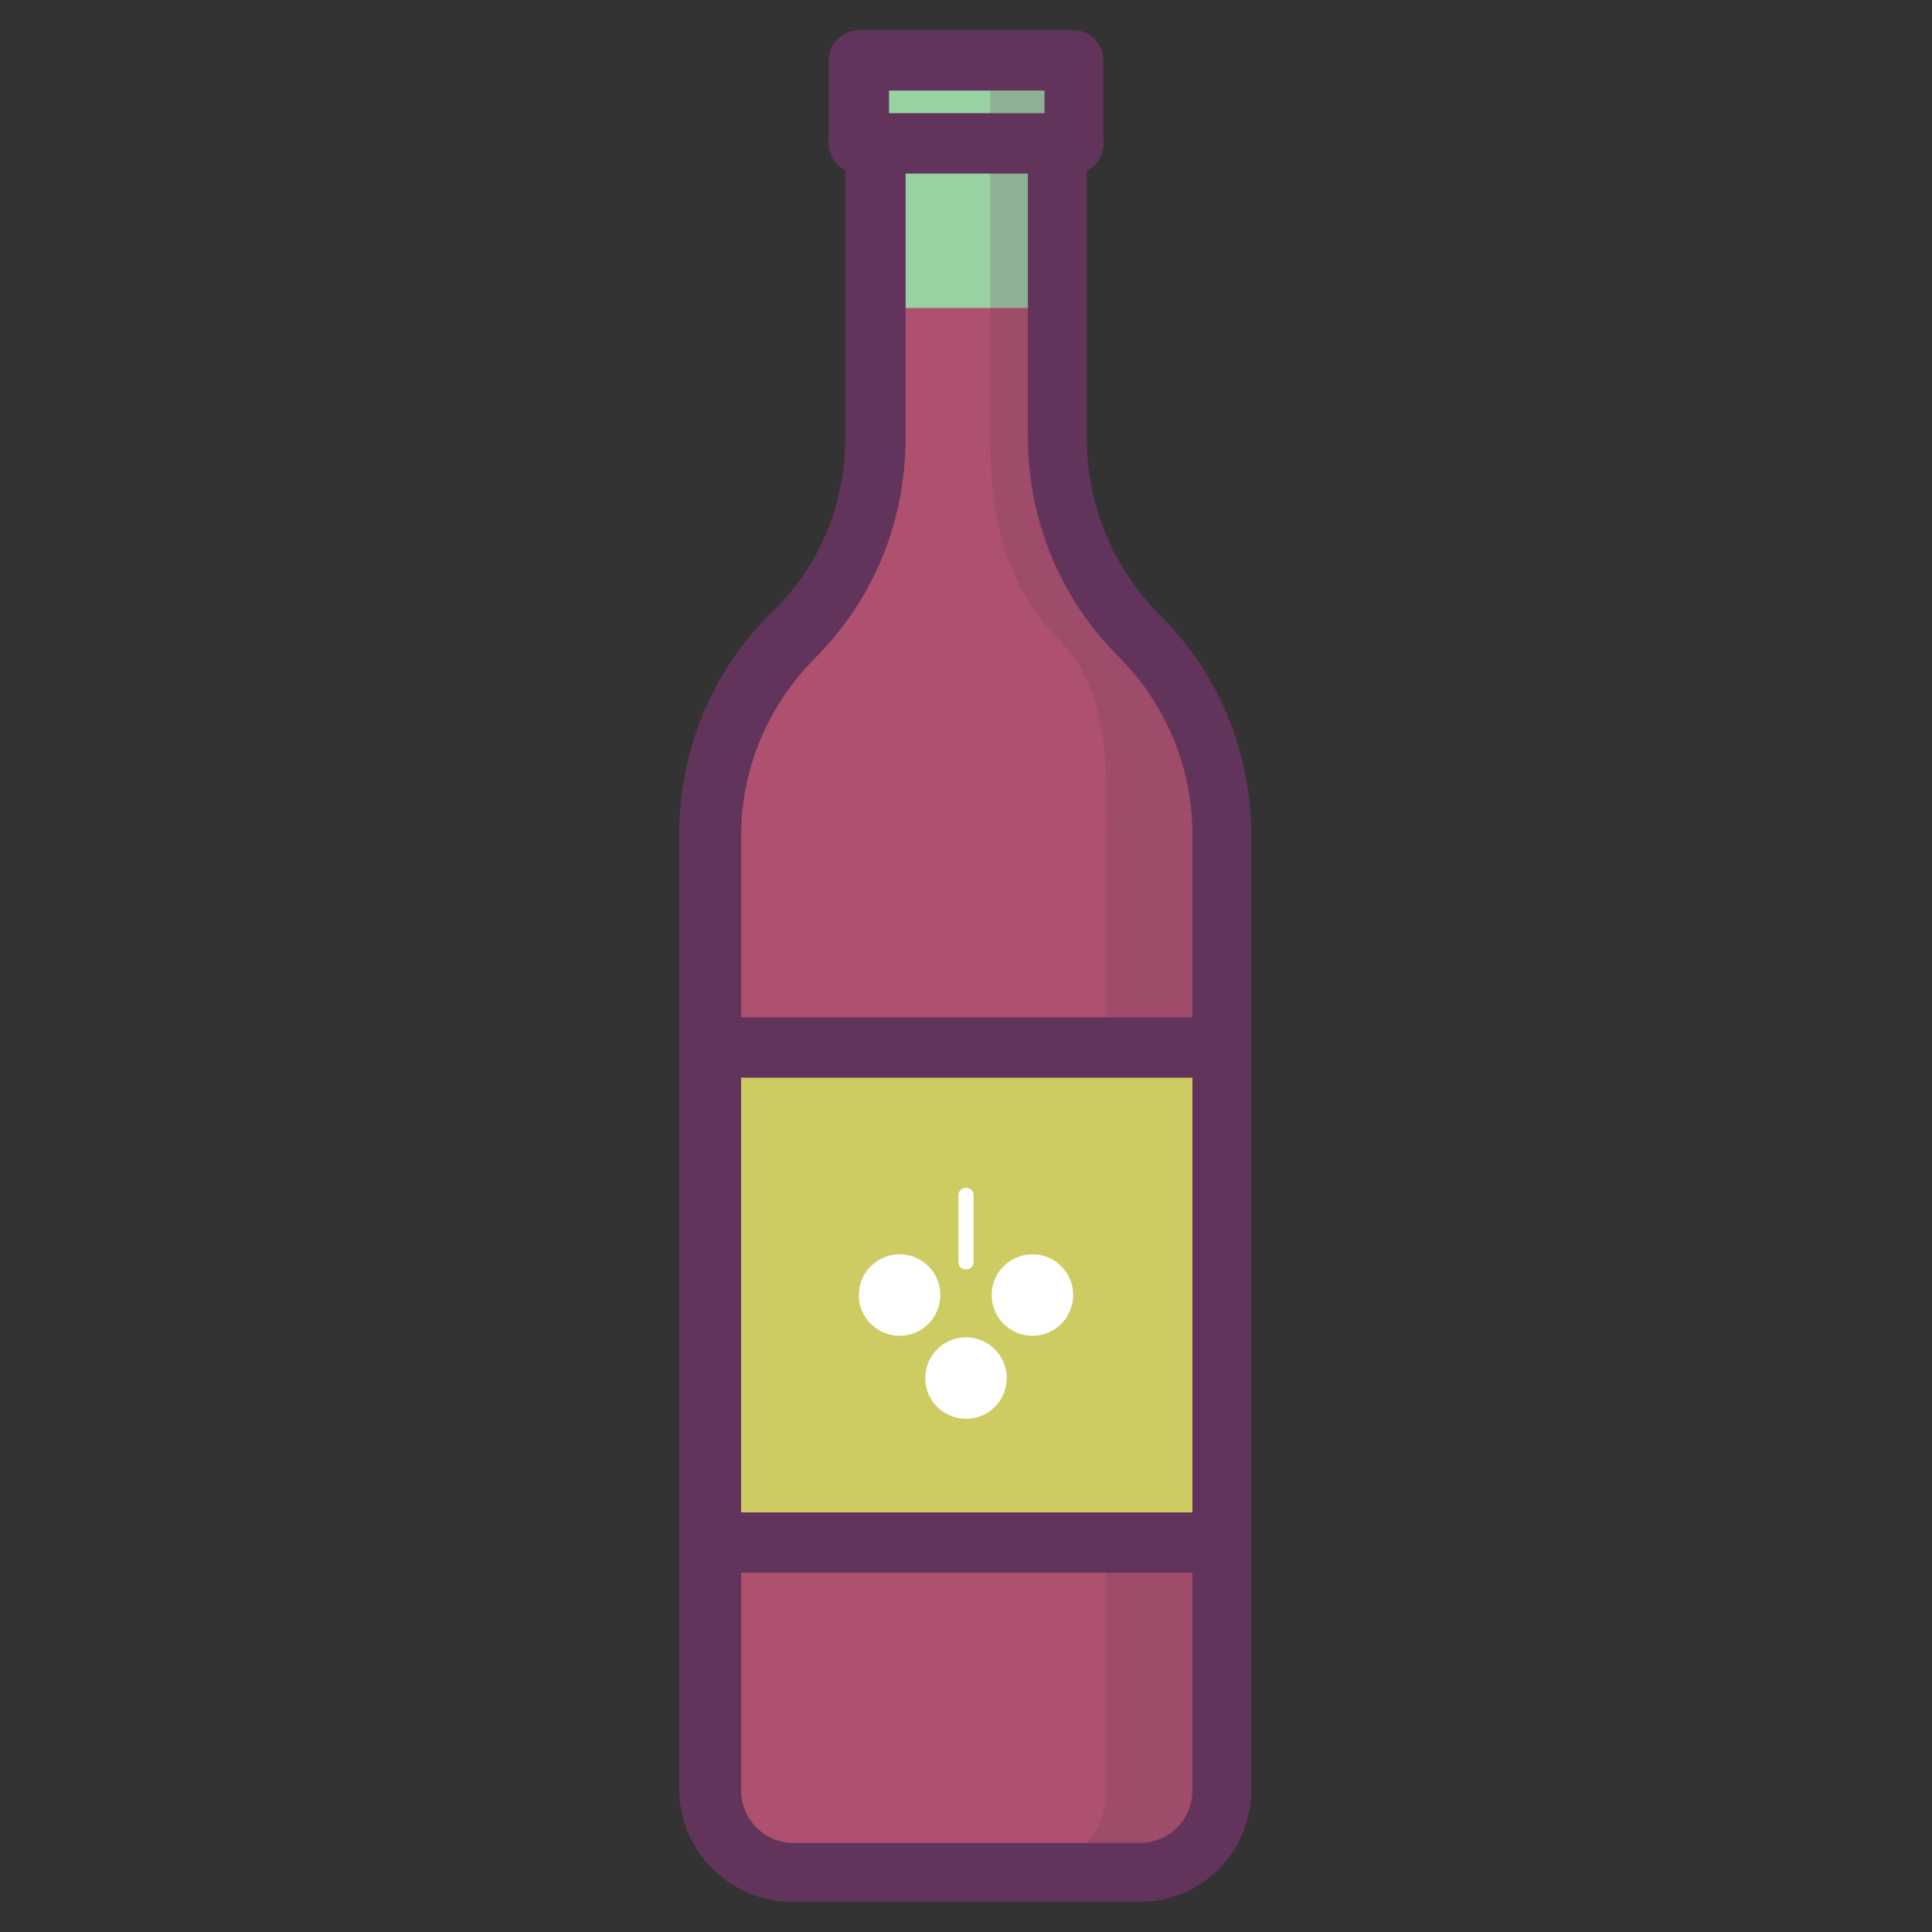 <?xml version="1.0" ?><!DOCTYPE svg  PUBLIC '-//W3C//DTD SVG 1.1//EN'  'http://www.w3.org/Graphics/SVG/1.1/DTD/svg11.dtd'><svg enable-background="new 0 0 128 128" id="Слой_1" version="1.1" viewBox="0 0 128 128" xml:space="preserve" xmlns="http://www.w3.org/2000/svg" xmlns:xlink="http://www.w3.org/1999/xlink"><rect x="0" y="0" width="128" height="128" fill="#333333" stroke="none"/><g><g><g><path d="M75.5,124H52.5c-3,0-5.5-2.4-5.5-5.5V55.3c0-4.9,2-9.7,5.5-13.2l0,0C56,38.7,58,33.9,58,29V9.5h-1.1V4     h14.2v5.5H70V29c0,4.9,2,9.7,5.5,13.2l0,0c3.5,3.5,5.5,8.2,5.5,13.2v63.2C80.9,121.6,78.5,124,75.5,124z" fill="#98D1A2"/></g><g><path d="M75.5,124H52.5c-3,0-5.5-2.4-5.5-5.5V55.3c0-4.9,2-9.7,5.5-13.2l0,0C56,38.7,58,33.9,58,29v-8.6h12V29     c0,4.9,2,9.7,5.5,13.2l0,0c3.5,3.5,5.5,8.2,5.5,13.2v63.2C80.9,121.6,78.5,124,75.5,124z" fill="#AE516E"/></g><g opacity="0.2"><g><path d="M75.5,42.2L75.5,42.2C72,38.7,70,33.9,70,29V4h-4.4v25c0,4.9,0.9,9.7,4.4,13.2c3.5,3.5,3.3,8.2,3.3,13.2      v63.2c0,3-2.4,5.5-5.5,5.5h7.6c3,0,5.5-2.4,5.5-5.5V55.3C80.9,50.4,78.9,45.7,75.5,42.2z" fill="#62345B"/></g></g><g><rect fill="#CCCC63" height="32.7" width="33.8" x="47.1" y="69.4"/></g><g><path d="M80.9,104.2H47.1c-1.1,0-2-0.9-2-2s0.9-2,2-2h33.8c1.1,0,2,0.9,2,2S82,104.2,80.9,104.2z" fill="#62345B"/></g><g><path d="M80.9,71.4H47.1c-1.1,0-2-0.9-2-2s0.9-2,2-2h33.8c1.1,0,2,0.9,2,2S82,71.4,80.9,71.4z" fill="#62345B"/></g><g><path d="M75.5,126H52.5c-4.1,0-7.5-3.3-7.5-7.5V55.3c0-5.5,2.1-10.7,6-14.6C54.3,37.6,56,33.4,56,29V11.2     c-0.6-0.3-1.1-1-1.1-1.8V4c0-1.1,0.9-2,2-2h14.2c1.1,0,2,0.9,2,2v5.5c0,0.8-0.4,1.5-1.1,1.8V29c0,4.4,1.7,8.6,4.9,11.8     c3.9,3.9,6,9.1,6,14.6v63.2C82.9,122.7,79.6,126,75.5,126z M58.9,7.7C59.6,8,60,8.7,60,9.5V29c0,5.5-2.1,10.7-6,14.6     c-3.1,3.1-4.9,7.3-4.9,11.8v63.2c0,1.9,1.5,3.5,3.5,3.5h22.9c1.9,0,3.5-1.5,3.5-3.5V55.3c0-4.4-1.7-8.6-4.9-11.8     c-3.9-3.9-6-9.1-6-14.6V9.5c0-0.8,0.4-1.5,1.1-1.8V6H58.9V7.7z" fill="#62345B"/></g><g><path d="M71.1,11.5H56.9c-1.1,0-2-0.9-2-2s0.9-2,2-2h14.2c1.1,0,2,0.9,2,2S72.2,11.5,71.1,11.5z" fill="#62345B"/></g></g><g><circle cx="59.6" cy="85.8" fill="#FFFFFF" r="2.7"/></g><g><circle cx="68.4" cy="85.8" fill="#FFFFFF" r="2.7"/></g><g><circle cx="64" cy="91.3" fill="#FFFFFF" r="2.7"/></g><g><path d="M64,84.1c-0.3,0-0.5-0.2-0.5-0.5v-4.4c0-0.3,0.2-0.5,0.5-0.5s0.5,0.2,0.5,0.5v4.4    C64.5,83.9,64.3,84.1,64,84.1z" fill="#FFFFFF"/></g></g></svg>